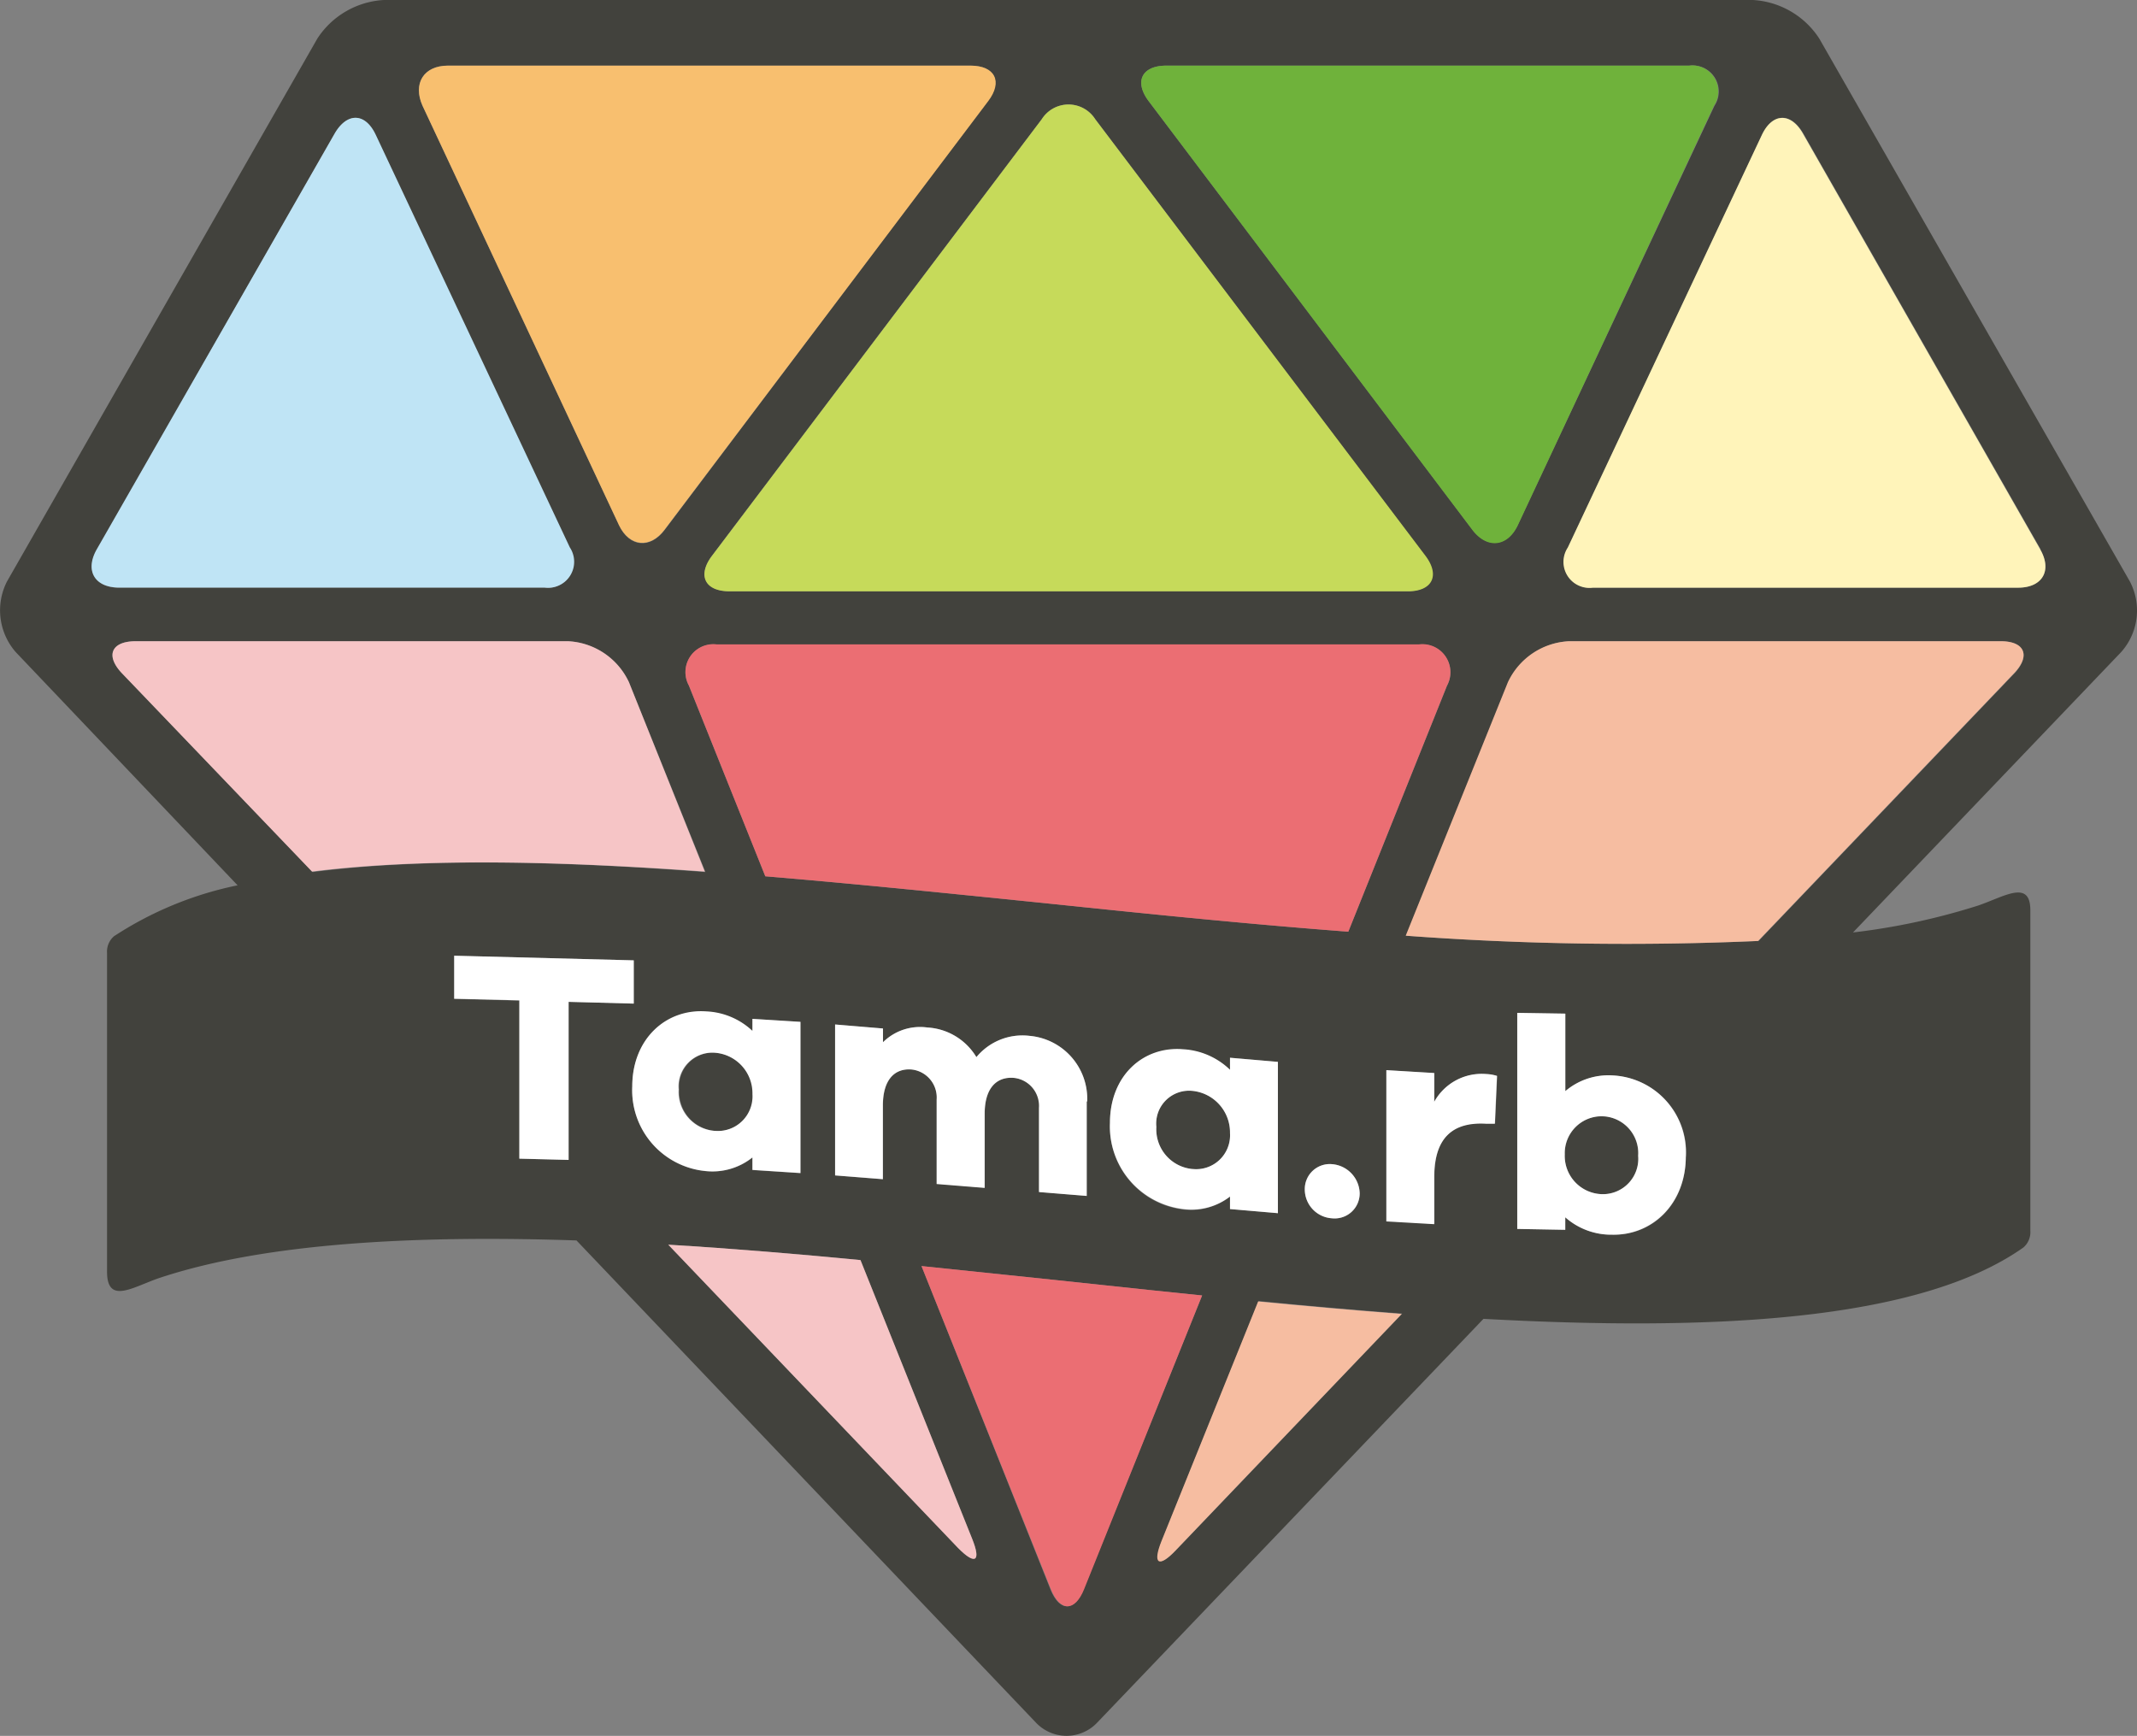 <svg id="logo" xmlns="http://www.w3.org/2000/svg" viewBox="0 0 170.89 138.82"><rect x="0" y="0" width="170.89" height="138.82" fill="#808080" stroke="none"/><defs><style>.cls-1{fill:#42423d;}.cls-2{fill:#6fb23b;}.cls-3{fill:#f8bf6f;}.cls-4{fill:#fff4ba;}.cls-5{fill:#c6da5a;}.cls-6{fill:#bfe4f5;}.cls-7{fill:#f6bda1;}.cls-8{fill:#eb6e73;}.cls-9{fill:#f6c5c6;}.cls-10{fill:#fff;}</style></defs><title>logo</title><path class="cls-1" d="M98.36,90.62a2.71,2.71,0,0,1-3,2.87,3.19,3.19,0,0,1-2.89-3.37,2.63,2.63,0,0,1,2.89-2.88A3.34,3.34,0,0,1,98.36,90.62ZM57.22,84.19a2.7,2.7,0,0,0-2.9,2.94,3.12,3.12,0,0,0,2.9,3.31,2.77,2.77,0,0,0,3-2.94A3.25,3.25,0,0,0,57.22,84.19Zm70.91,5.06a3,3,0,0,0-3,3.07,3.06,3.06,0,0,0,3,3.18A2.83,2.83,0,0,0,131,92.43,3,3,0,0,0,128.13,89.25Zm41.5-37.11L148.18,74.57a53.42,53.42,0,0,0,10-2.15c2.09-.71,4.18-2.12,4.18.37,0,8.45,0,20.06,0,25.62a1.62,1.62,0,0,1-.55,1.35c-8.41,5.95-25.12,6.7-43.18,5.71L87.74,137.76a3.37,3.37,0,0,1-4.9,0L46.1,99.2c-12.49-.42-24.75.14-33.35,3-2.12.72-4.18,2.16-4.19-.49,0-8.48,0-20.63,0-25.49a1.62,1.62,0,0,1,.56-1.35A28.44,28.44,0,0,1,19,70.8L1.25,52.14A5.08,5.08,0,0,1,.56,46.5L25.38,3.08A6.8,6.8,0,0,1,30.69,0H140.17a6.78,6.78,0,0,1,5.31,3.08L170.32,46.5A5,5,0,0,1,169.63,52.14ZM91.85,8.08l25.89,34.27c1.18,1.55,2.81,1.38,3.64-.38L137.1,8.46a2.08,2.08,0,0,0-2-3.21H93.26C91.31,5.25,90.68,6.52,91.85,8.08Zm23.86,46.77a2.24,2.24,0,0,0-2.23-3.3l-56.17,0a2.23,2.23,0,0,0-2.22,3.29L61.2,70.08c6.73.56,13.59,1.26,20.32,1.94s16.19,1.72,26.3,2.49ZM106.52,93.1a2,2,0,0,0-2.18,2,2.32,2.32,0,0,0,2.18,2.33,2,2,0,0,0,2.21-2A2.4,2.4,0,0,0,106.52,93.1Zm-8.16,2.59v1l3.83.33V84.92l-3.83-.33v1a5.86,5.86,0,0,0-3.74-1.64c-3.18-.27-5.86,2.09-5.86,5.88a6.66,6.66,0,0,0,5.86,6.9A5.05,5.05,0,0,0,98.36,95.69ZM83.13,88.6v6.73l3.81.31V88.09a5.06,5.06,0,0,0-4.6-5.25,4.77,4.77,0,0,0-4.26,1.7,4.9,4.9,0,0,0-3.93-2.37,4.21,4.21,0,0,0-3.54,1.18v-1.1l-3.83-.32V94l3.83.31V88.4c0-2,.91-3,2.3-2.87a2.25,2.25,0,0,1,2,2.4v6.73l3.84.31V89.06c0-2,.93-3,2.34-2.86A2.25,2.25,0,0,1,83.13,88.6Zm.18-79.07L56.93,44.45c-1.17,1.55-.54,2.83,1.41,2.83h54.2c1.95,0,2.58-1.27,1.41-2.83L87.58,9.53A2.53,2.53,0,0,0,83.31,9.53ZM33.79,8.46,49.5,42c.83,1.76,2.47,1.93,3.65.38L79,8.08c1.18-1.56.54-2.83-1.41-2.83H35.82C33.87,5.25,33,6.69,33.79,8.46ZM9.52,47h34a2.08,2.08,0,0,0,2-3.21l-15.52-33C29.22,9,27.75,9,26.78,10.65l-19,33.29C6.77,45.64,7.57,47,9.52,47ZM25,69.74c8.94-1.15,19.88-.87,31.41,0L50.3,54.57a5.68,5.68,0,0,0-4.87-3.29H10.85c-1.95,0-2.44,1.15-1.1,2.56ZM50.68,80.26V76.8l-14.36-.37v3.46l5.21.13V92.66l3.94.1V80.12Zm5.75,13.4a5.12,5.12,0,0,0,3.74-1.09v1l3.84.25V81.72l-3.84-.24v1a5.75,5.75,0,0,0-3.74-1.56c-3.19-.21-5.87,2.22-5.87,6A6.49,6.49,0,0,0,56.43,93.66Zm21.31,29.4-8.93-22.29c-4.87-.47-10.08-.91-15.37-1.23l23.17,24.25C78,125.2,78.47,124.87,77.74,123.06ZM96.13,103.6c-5.44-.55-10.75-1.14-15.72-1.65l-6.72-.7L84,127.1c.73,1.81,1.92,1.81,2.65,0Zm16,1.45c-3.83-.29-7.67-.63-11.48-1l-7.74,19.19c-.72,1.81-.21,2.14,1.13.73Zm7.6-19a3.36,3.36,0,0,0-.87-.15,4.34,4.34,0,0,0-4.15,2.22v-2.3l-3.83-.23V97.64l3.83.22V94.09c0-3.12,1.47-4.42,4.15-4.26l.7,0Zm15.1,6.46a6.16,6.16,0,0,0-5.89-6.5,5.32,5.32,0,0,0-3.75,1.26v-6.2L121.33,81V98.28l3.84.07v-1a5.54,5.54,0,0,0,3.75,1.39C132.12,98.84,134.81,96.32,134.81,92.5ZM160,51.28h-34.5a5.69,5.69,0,0,0-4.88,3.28l-8.17,20.27a239.06,239.06,0,0,0,28.18.42l20.47-21.41C162.4,52.43,161.91,51.28,160,51.28Zm3.19-7.34-19-33.29c-1-1.69-2.44-1.63-3.27.13l-15.52,33a2.08,2.08,0,0,0,2,3.21h34C163.32,47,164.12,45.64,163.15,43.94Z"/><path class="cls-2" d="M93.26,5.25h41.8a2.08,2.08,0,0,1,2,3.21L121.38,42c-.83,1.76-2.46,1.93-3.64.38L91.85,8.08C90.68,6.52,91.31,5.25,93.26,5.25Z"/><path class="cls-3" d="M35.82,5.25h41.8c1.95,0,2.59,1.27,1.41,2.83L53.15,42.35C52,43.9,50.33,43.73,49.5,42L33.79,8.46C33,6.69,33.87,5.25,35.82,5.25Z"/><path class="cls-4" d="M161.37,47h-34a2.08,2.08,0,0,1-2-3.21l15.52-33c.83-1.76,2.3-1.82,3.27-.13l19,33.29C164.12,45.64,163.32,47,161.37,47Z"/><path class="cls-5" d="M87.58,9.53,114,44.46c1.17,1.56.54,2.83-1.41,2.83H58.34c-2,0-2.58-1.28-1.41-2.83L83.31,9.53A2.53,2.53,0,0,1,87.58,9.53Z"/><path class="cls-6" d="M7.73,43.94,26.78,10.65c1-1.69,2.44-1.63,3.27.13l15.52,33a2.08,2.08,0,0,1-2,3.21h-34C7.57,47,6.77,45.64,7.73,43.94Z"/><path class="cls-7" d="M161.06,53.84,140.59,75.25a239.06,239.06,0,0,1-28.18-.42l8.17-20.27a5.69,5.69,0,0,1,4.88-3.28H160C161.91,51.28,162.4,52.43,161.06,53.84Z"/><path class="cls-7" d="M94,124c-1.34,1.41-1.85,1.08-1.13-.73l7.74-19.19c3.81.37,7.65.71,11.48,1Z"/><path class="cls-8" d="M107.82,74.51c-10.11-.77-19.51-1.8-26.3-2.49S67.93,70.64,61.2,70.08L55.09,54.82a2.23,2.23,0,0,1,2.22-3.29l56.17,0a2.24,2.24,0,0,1,2.23,3.3Z"/><path class="cls-8" d="M86.69,127.1c-.73,1.81-1.92,1.81-2.65,0L73.69,101.25l6.72.7c5,.51,10.28,1.1,15.72,1.65Z"/><path class="cls-9" d="M9.75,53.84c-1.34-1.41-.85-2.56,1.1-2.56H45.43a5.68,5.68,0,0,1,4.87,3.29L56.36,69.7c-11.53-.83-22.47-1.11-31.41,0Z"/><path class="cls-9" d="M76.61,123.79,53.44,99.54c5.29.32,10.5.76,15.37,1.23l8.93,22.29C78.47,124.87,78,125.2,76.61,123.79Z"/><path class="cls-10" d="M60.17,82.44a5.75,5.75,0,0,0-3.74-1.56c-3.19-.21-5.87,2.22-5.87,6a6.49,6.49,0,0,0,5.87,6.77,5.12,5.12,0,0,0,3.74-1.09v1l3.84.25V81.72l-3.84-.24Zm-3,8a3.12,3.12,0,0,1-2.9-3.31,2.7,2.7,0,0,1,2.9-2.94,3.25,3.25,0,0,1,3,3.31A2.77,2.77,0,0,1,57.22,90.44Zm29.72-2.35v7.55l-3.81-.31V88.6a2.25,2.25,0,0,0-2-2.4c-1.41-.11-2.34.84-2.34,2.86V95l-3.84-.31V87.93a2.25,2.25,0,0,0-2-2.4c-1.39-.11-2.3.85-2.3,2.87v5.9L66.78,94V81.93l3.83.32v1.1a4.21,4.21,0,0,1,3.54-1.18,4.9,4.9,0,0,1,3.93,2.37,4.77,4.77,0,0,1,4.26-1.7A5.06,5.06,0,0,1,86.94,88.09ZM50.68,80.26l-5.21-.14V92.76l-3.94-.1V80l-5.21-.13V76.43l14.36.37Zm47.68,5.29a5.86,5.86,0,0,0-3.74-1.64c-3.18-.27-5.86,2.09-5.86,5.88a6.66,6.66,0,0,0,5.86,6.9,5.05,5.05,0,0,0,3.74-1v1l3.83.33V84.92l-3.83-.33Zm-3,7.94a3.19,3.19,0,0,1-2.89-3.37,2.63,2.63,0,0,1,2.89-2.88,3.34,3.34,0,0,1,3,3.38A2.71,2.71,0,0,1,95.41,93.49ZM128.92,86a5.32,5.32,0,0,0-3.75,1.26v-6.2L121.33,81V98.28l3.84.07v-1a5.54,5.54,0,0,0,3.75,1.39c3.2.06,5.89-2.46,5.89-6.28A6.16,6.16,0,0,0,128.92,86Zm-.79,9.5a3.06,3.06,0,0,1-3-3.18,2.94,2.94,0,1,1,5.87.11A2.83,2.83,0,0,1,128.13,95.5Zm-9.29-9.61a3.36,3.36,0,0,1,.87.15l-.17,3.83-.7,0c-2.68-.16-4.15,1.14-4.15,4.26v3.77l-3.83-.22V85.58l3.83.23v2.3A4.34,4.34,0,0,1,118.84,85.89Zm-10.11,9.54a2,2,0,0,1-2.21,2,2.32,2.32,0,0,1-2.18-2.33,2,2,0,0,1,2.18-2A2.4,2.4,0,0,1,108.73,95.43Z"/></svg>